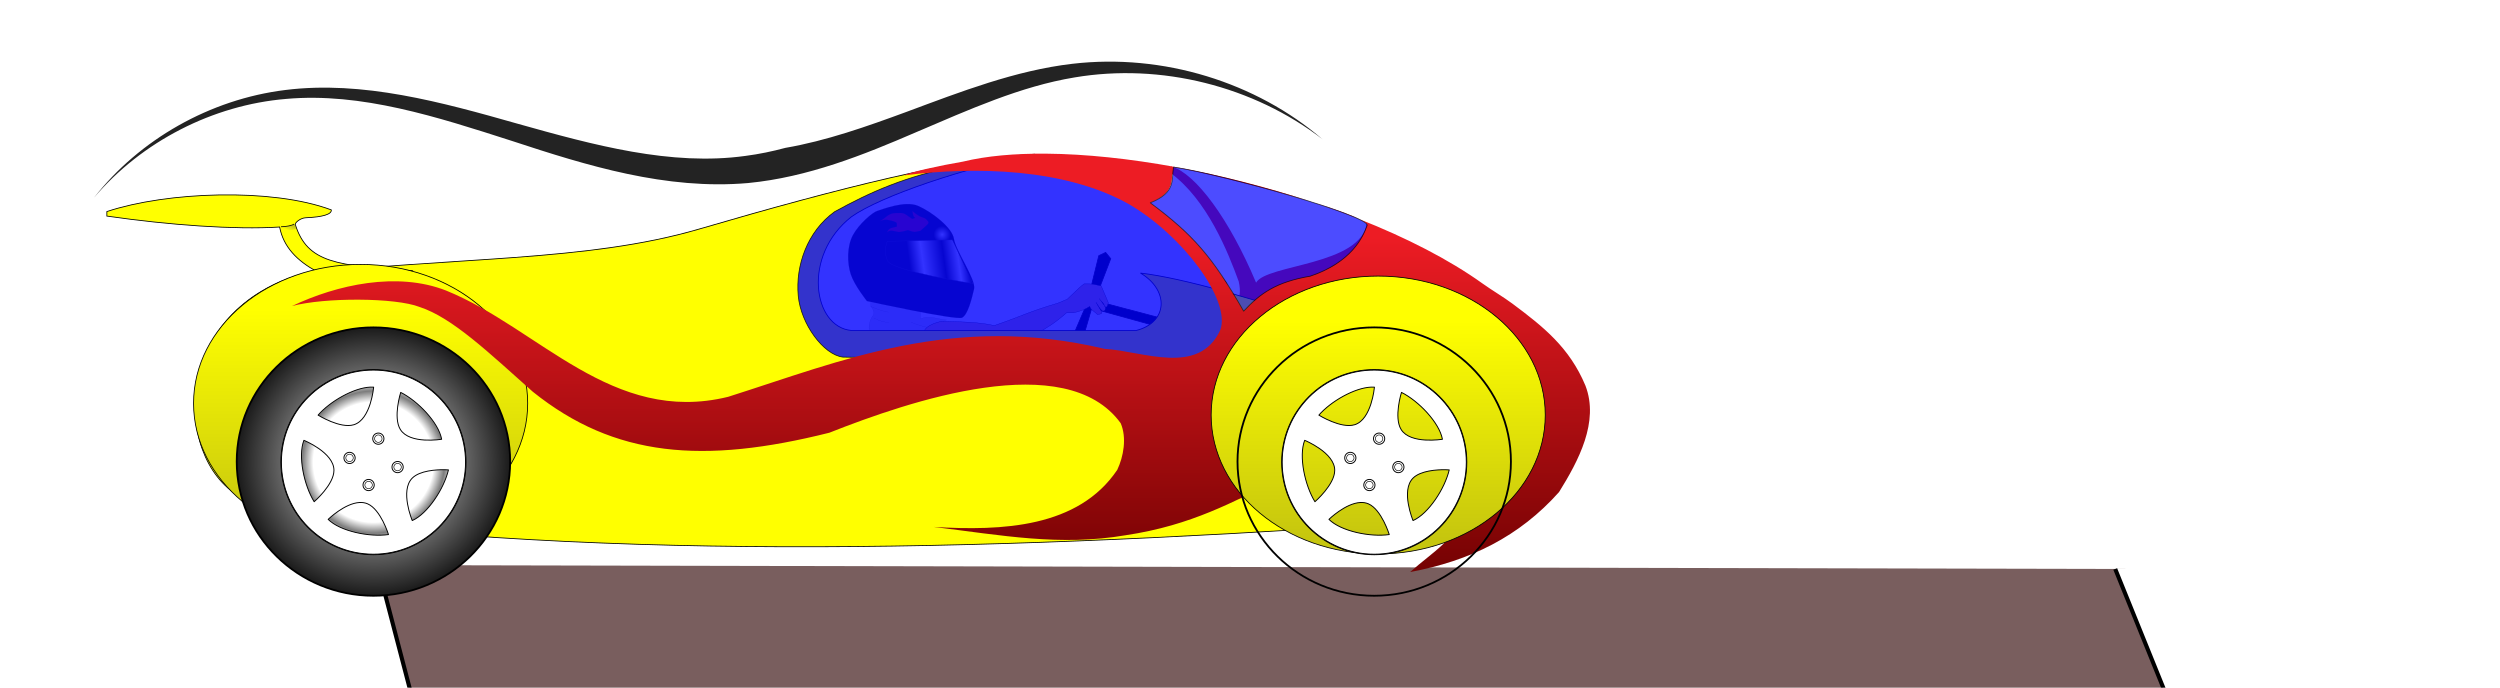 <?xml version="1.0" encoding="UTF-8" standalone="no"?>
<svg
   xmlns:dc="http://purl.org/dc/elements/1.1/"
   xmlns:cc="http://creativecommons.org/ns#"
   xmlns:rdf="http://www.w3.org/1999/02/22-rdf-syntax-ns#"
   xmlns:svg="http://www.w3.org/2000/svg"
   xmlns="http://www.w3.org/2000/svg"
   xmlns:xlink="http://www.w3.org/1999/xlink"
   xmlns:sodipodi="http://sodipodi.sourceforge.net/DTD/sodipodi-0.dtd"
   xmlns:inkscape="http://www.inkscape.org/namespaces/inkscape"
   viewBox="0 0 609.528 167.695"
   id="svg4247"
   version="1.1"
   inkscape:version="0.48.5 r10040"
   width="100%"
   height="100%"
   sodipodi:docname="car v6 Test.svg">
  <sodipodi:namedview
     pagecolor="#ffffff"
     bordercolor="#666666"
     borderopacity="1"
     objecttolerance="10"
     gridtolerance="10"
     guidetolerance="10"
     inkscape:pageopacity="0"
     inkscape:pageshadow="2"
     inkscape:window-width="1366"
     inkscape:window-height="705"
     id="namedview4430"
     showgrid="false"
     inkscape:zoom="4.7050021"
     inkscape:cx="156.0407"
     inkscape:cy="86.21278"
     inkscape:window-x="-8"
     inkscape:window-y="-8"
     inkscape:window-maximized="1"
     inkscape:current-layer="svg4247"
     fit-margin-left="100"
     fit-margin-right="100"
     fit-margin-bottom="20"
     fit-margin-top="0" />
  <defs
     id="defs4249">
    <linearGradient
       inkscape:collect="always"
       id="linearGradient5757">
      <stop
         style="stop-color:#ff0000;stop-opacity:1;"
         offset="0"
         id="stop5759" />
      <stop
         style="stop-color:#ff0000;stop-opacity:0;"
         offset="1"
         id="stop5761" />
    </linearGradient>
    <inkscape:path-effect
       fuse_tolerance="0"
       vertical_pattern="false"
       prop_units="false"
       tang_offset="0"
       normal_offset="0"
       spacing="0"
       scale_y_rel="false"
       prop_scale="1"
       copytype="single_stretched"
       pattern="#path5460"
       is_visible="true"
       id="path-effect5748"
       effect="skeletal" />
    <inkscape:path-effect
       is_visible="true"
       id="path-effect5746"
       effect="spiro" />
    <inkscape:path-effect
       fuse_tolerance="0"
       vertical_pattern="false"
       prop_units="false"
       tang_offset="0"
       normal_offset="0"
       spacing="0"
       scale_y_rel="false"
       prop_scale="1"
       copytype="single_stretched"
       pattern="#path5460"
       is_visible="true"
       id="path-effect5675"
       effect="skeletal" />
    <inkscape:path-effect
       is_visible="true"
       id="path-effect5673"
       effect="spiro" />
    <inkscape:path-effect
       effect="skeletal"
       id="path-effect5484"
       is_visible="true"
       pattern="M 0.1,6.693 11.571,0.1 20.422,7.506 z"
       copytype="single_stretched"
       prop_scale="1"
       scale_y_rel="false"
       spacing="0"
       normal_offset="0"
       tang_offset="0"
       prop_units="false"
       vertical_pattern="false"
       fuse_tolerance="0" />
    <inkscape:path-effect
       effect="spiro"
       id="path-effect5458"
       is_visible="true" />
    <inkscape:path-effect
       effect="spiro"
       id="path-effect5456"
       is_visible="true" />
    <inkscape:path-effect
       effect="spiro"
       id="path-effect5454"
       is_visible="true" />
    <linearGradient
       inkscape:collect="always"
       id="linearGradient5444">
      <stop
         style="stop-color:#4d4d4d;stop-opacity:1;"
         offset="0"
         id="stop5446" />
      <stop
         style="stop-color:#4d4d4d;stop-opacity:0;"
         offset="1"
         id="stop5448" />
    </linearGradient>
    <linearGradient
       id="linearGradient5367">
      <stop
         style="stop-color:#ffff00;stop-opacity:1;"
         offset="0"
         id="stop5369" />
      <stop
         style="stop-color:#c6c60e;stop-opacity:1;"
         offset="1"
         id="stop5371" />
    </linearGradient>
    <linearGradient
       id="i"
       x1="87.011"
       x2="153.31"
       gradientUnits="userSpaceOnUse"
       gradientTransform="matrix(0.987,-0.163,0.163,0.987,-23.919,19.032)">
      <stop
         stop-color="#9f64c8"
         offset="0"
         id="stop4252" />
      <stop
         stop-color="#1f1a17"
         offset=".012"
         id="stop4254" />
      <stop
         stop-color="#1f1a17"
         offset=".161"
         id="stop4256" />
      <stop
         stop-color="#1f1a17"
         offset=".29"
         id="stop4258" />
      <stop
         stop-color="#fff"
         offset=".451"
         id="stop4260" />
      <stop
         stop-color="#1f1a17"
         offset=".702"
         id="stop4262" />
      <stop
         stop-color="#fff"
         offset=".871"
         id="stop4264" />
      <stop
         stop-color="#1f1a17"
         offset=".988"
         id="stop4266" />
      <stop
         stop-color="#956dc4"
         offset="1"
         id="stop4268" />
    </linearGradient>
    <linearGradient
       id="h"
       x1="95.086"
       x2="116.72"
       y1="94.886"
       y2="70.369"
       gradientUnits="userSpaceOnUse">
      <stop
         stop-color="#6f448a"
         offset="0"
         id="stop4271" />
      <stop
         stop-color="#fff"
         offset="1"
         id="stop4273" />
    </linearGradient>
    <linearGradient
       id="g"
       x1="363.13"
       x2="310.65"
       y1="418.04"
       y2="419.28"
       gradientUnits="userSpaceOnUse">
      <stop
         stop-color="#ccc"
         offset="0"
         id="stop4276" />
      <stop
         stop-color="#ccc"
         stop-opacity="0"
         offset="1"
         id="stop4278" />
    </linearGradient>
    <linearGradient
       id="f"
       x1="14.66"
       x2="24.031"
       y1="7.024"
       y2="34.826"
       gradientUnits="userSpaceOnUse">
      <stop
         stop-color="#fcf9fb"
         offset="0"
         id="stop4281" />
      <stop
         stop-color="#fcf9fb"
         stop-opacity="0"
         offset="1"
         id="stop4283" />
    </linearGradient>
    <radialGradient
       id="e"
       cx="134.78"
       cy="96.223"
       r="6.75"
       gradientUnits="userSpaceOnUse"
       gradientTransform="matrix(0.987,-0.163,0.163,0.987,-23.919,19.032)">
      <stop
         stop-color="#fff"
         offset="0"
         id="stop4286" />
      <stop
         stop-color="#1f1a17"
         offset="1"
         id="stop4288" />
    </radialGradient>
    <radialGradient
       id="b"
       cx="137.33"
       cy="138.29"
       r="74.169"
       gradientTransform="matrix(1.108,1.0011e-7,-3.2346e-8,1.108,-14.827,-14.931)"
       gradientUnits="userSpaceOnUse">
      <stop
         stop-color="#fff"
         offset="0"
         id="stop4291" />
      <stop
         offset="1"
         id="stop4293" />
    </radialGradient>
    <radialGradient
       id="a"
       cx="138.04"
       cy="137.93"
       r="48.778"
       gradientUnits="userSpaceOnUse">
      <stop
         stop-color="#fff"
         offset="0"
         id="stop4296" />
      <stop
         stop-color="#fff"
         offset=".646"
         id="stop4298" />
      <stop
         stop-color="#7d7d7d"
         offset=".764"
         id="stop4300" />
      <stop
         stop-color="#fff"
         offset=".882"
         id="stop4302" />
      <stop
         stop-color="#fff"
         offset="1"
         id="stop4304" />
    </radialGradient>
    <radialGradient
       id="d"
       cx="17.312"
       cy="25.531"
       r="9.688"
       gradientTransform="matrix(2.4,0,0,0.67,-17.1,22.4)"
       gradientUnits="userSpaceOnUse">
      <stop
         stop-opacity=".63"
         offset="0"
         id="stop4307" />
      <stop
         stop-opacity="0"
         offset="1"
         id="stop4309" />
    </radialGradient>
    <radialGradient
       id="c"
       cx="24"
       cy="22"
       r="22"
       gradientTransform="matrix(1,-0.2,0.2,1,-3.8,6.8)"
       gradientUnits="userSpaceOnUse">
      <stop
         stop-color="#e6cf00"
         offset="0"
         id="stop4312" />
      <stop
         stop-color="#fde94a"
         offset="1"
         id="stop4314" />
    </radialGradient>
    <filter
       color-interpolation-filters="sRGB"
       id="e-1">
      <feGaussianBlur
         stdDeviation="1.509"
         id="feGaussianBlur3905" />
    </filter>
    <radialGradient
       id="a-7"
       cx="304"
       cy="41.751"
       r="73.486"
       gradientTransform="matrix(0.266,1.473,1.294,-0.203,93.94,398.96)"
       gradientUnits="userSpaceOnUse">
      <stop
         stop-color="#fb8b00"
         offset="0"
         id="stop3926" />
      <stop
         stop-color="#fb8b00"
         stop-opacity="0"
         offset="1"
         id="stop3928" />
    </radialGradient>
    <linearGradient
       id="c-4"
       x1="65.026"
       x2="71.39"
       y1="900.19"
       y2="891.7"
       gradientUnits="userSpaceOnUse">
      <stop
         offset="0"
         id="stop3916" />
      <stop
         stop-opacity="0"
         offset="1"
         id="stop3918" />
    </linearGradient>
    <filter
       color-interpolation-filters="sRGB"
       id="f-0">
      <feGaussianBlur
         stdDeviation="1.045"
         id="feGaussianBlur3902" />
    </filter>
    <filter
       color-interpolation-filters="sRGB"
       id="h-9">
      <feGaussianBlur
         stdDeviation="18.397"
         id="feGaussianBlur3899" />
    </filter>
    <filter
       color-interpolation-filters="sRGB"
       id="g-4"
       x="-0.135"
       y="-0.154"
       width="1.27"
       height="1.308">
      <feGaussianBlur
         stdDeviation="2.9"
         id="feGaussianBlur3908" />
    </filter>
    <linearGradient
       id="b-8"
       x1="73.512"
       x2="105.33"
       y1="862.71"
       y2="996.38"
       gradientUnits="userSpaceOnUse">
      <stop
         stop-color="#888"
         offset="0"
         id="stop3921" />
      <stop
         stop-color="#816647"
         offset="1"
         id="stop3923" />
    </linearGradient>
    <linearGradient
       id="SVGID_2_"
       y2="282.36"
       gradientUnits="userSpaceOnUse"
       x2="146.62"
       y1="282.36"
       x1="14.19">
      <stop
         style="stop-color:#6D0000"
         offset="0"
         id="stop4694" />
      <stop
         style="stop-color:#ED1C24"
         offset="1"
         id="stop4696" />
    </linearGradient>
    <linearGradient
       gradientTransform="matrix(0,-0.729,0.729,0,-24.481,115.712)"
       y2="282.36"
       x2="146.62"
       y1="282.36"
       x1="27.489"
       gradientUnits="userSpaceOnUse"
       id="linearGradient4727"
       xlink:href="#SVGID_2_"
       inkscape:collect="always" />
    <linearGradient
       inkscape:collect="always"
       xlink:href="#linearGradient5367"
       id="linearGradient5373"
       x1="53"
       y1="23.456"
       x2="53"
       y2="76.688"
       gradientUnits="userSpaceOnUse" />
    <linearGradient
       inkscape:collect="always"
       xlink:href="#linearGradient5444"
       id="linearGradient5450"
       x1="43.629"
       y1="5.051"
       x2="42.872"
       y2="7.193"
       gradientUnits="userSpaceOnUse" />
    <inkscape:path-effect
       effect="spiro"
       id="path-effect5458-2"
       is_visible="true" />
    <inkscape:path-effect
       effect="skeletal"
       id="path-effect5484-4"
       is_visible="true"
       pattern="#path5460"
       copytype="single_stretched"
       prop_scale="1"
       scale_y_rel="false"
       spacing="0"
       normal_offset="0"
       tang_offset="0"
       prop_units="false"
       vertical_pattern="false"
       fuse_tolerance="0" />
    <inkscape:path-effect
       effect="spiro"
       id="path-effect5458-7"
       is_visible="true" />
    <inkscape:path-effect
       effect="skeletal"
       id="path-effect5484-1"
       is_visible="true"
       pattern="#path5460"
       copytype="single_stretched"
       prop_scale="1"
       scale_y_rel="false"
       spacing="0"
       normal_offset="0"
       tang_offset="0"
       prop_units="false"
       vertical_pattern="false"
       fuse_tolerance="0" />
    <linearGradient
       inkscape:collect="always"
       xlink:href="#linearGradient5757"
       id="linearGradient5763"
       x1="493.766"
       y1="341.999"
       x2="99.043"
       y2="344.418"
       gradientUnits="userSpaceOnUse">
      <animate
         id="animateSwipIn"
         dur="2000ms"
         begin="0ms;animateSwipBackX1.end+1000ms"
         attributeName="x2"
         values="480; -150"
         repeatCount="1" />
      <animate
         repeatCount="1"
         values="480; 481"
         attributeName="x1"
         begin="animateSwipIn.begin"
         dur="10ms"
         id="animateSet x1"
         Note="resets x1 at the start of animateSwipIn and freezes value"
         fill="freeze" />
      <animate
         repeatCount="1"
         values="465; -200"
         attributeName="x1"
         begin="animateSwipIn.end-1000ms"
         dur="2000ms"
         id="animateSwipBackX1"
         fillH="freeze"
         fill="freeze" />
      <animate
         id="animateSwipBackX2"
         dur="2000ms"
         begin="animateSwipIn.end-1000ms"
         attributeName="x2"
         values="485; -180"
         repeatCount="1"
         fill="freeze" />
    </linearGradient>
    <linearGradient
       inkscape:collect="always"
       xlink:href="#linearGradient5367"
       id="linearGradient5774"
       gradientUnits="userSpaceOnUse"
       x1="53"
       y1="23.456"
       x2="53"
       y2="76.688" />
    <filter
       inkscape:collect="always"
       id="filter5809"
       x="-0.125"
       width="1.249"
       y="-1.333"
       height="3.666">
      <feGaussianBlur
         inkscape:collect="always"
         stdDeviation="22.841"
         id="feGaussianBlur5811" />
    </filter>
    <radialGradient
       inkscape:collect="always"
       xlink:href="#b"
       id="radialGradient9962"
       gradientUnits="userSpaceOnUse"
       gradientTransform="matrix(1.108,1.0011e-7,-3.2346e-8,1.108,-14.827,-14.931)"
       cx="137.33"
       cy="138.29"
       r="74.169" />
    <radialGradient
       inkscape:collect="always"
       xlink:href="#a"
       id="radialGradient9964"
       gradientUnits="userSpaceOnUse"
       cx="138.04"
       cy="137.93"
       r="48.778" />
  </defs>
  <path
     style="color:#000000;fill:#795e5e;fill-opacity:1;fill-rule:nonzero;stroke:#000000;stroke-width:1;stroke-linecap:butt;stroke-linejoin:round;stroke-miterlimit:4;stroke-opacity:1;stroke-dasharray:none;stroke-dashoffset:4.1;marker:none;visibility:visible;display:inline;overflow:visible;enable-background:accumulate;filter:url(#filter5809)"
     d="m 92.032,137.775 10.745,41.117 c 147.187,-9.62 291.112,-11.631 429.191,0 l -16.252,-40.17"
     id="Road"
     inkscape:connector-curvature="0"
     sodipodi:nodetypes="cccc" />
  <path
     style="opacity:0.67;color:#000000;fill:#f2f2f2;fill-opacity:1;fill-rule:nonzero;stroke:none;stroke-width:0.2;marker:none;visibility:visible;display:inline;overflow:visible;enable-background:accumulate"
     d="m 638.608,157.971 33.791,0 -4,6.302 -33.791,0 z"
     id="RoadStrip"
     inkscape:connector-curvature="0"
     sodipodi:nodetypes="ccccc">
    <animateTransform
       fillH="freeze"
       repeatCount="indefinite"
       type="translate"
       dur="1000ms"
       begin="0ms"
       additive="sum"
       attributeName="transform"
       id="animateTransform5814"
       values="0 0;-800 0" />
  </path>
  <g
     id="g4316"
     transform="translate(-146.897,-309.787)">
    <g
       id="Driver"
       style="fill-rule:evenodd"
       transform="matrix(1,0.026,-0.026,1,9.795,-9.391)">
      <g
         transform="matrix(0.311,0,0,0.311,337.53,337.96)"
         id="g4320">
        <path
           d="m 75.302,133.26 c 0,0 -5.097,0.319 -5.097,3.822 0,3.504 0.956,7.008 0.956,7.008 0,0 -2.23,3.822 0,6.689 2.23,2.867 2.23,5.097 0.319,7.326 -0.67,0.782 -3.73,8.619 -1.013,10.778 5.034,4.002 17.895,2.919 17.895,2.919 0,0 27.394,9.556 33.765,9.556 6.371,0 1.274,-7.963 1.274,-7.963 l -0.956,-6.689 c 0,0 4.46,-3.504 4.46,-5.097 0,-1.593 3.023,-2.794 3.023,-2.794 -6.835,-0.188 -13.669,-3.855 -20.504,-0.132 l 0.044,-10.41 -32.849,-14.357 z"
           id="path4322"
           inkscape:connector-curvature="0"
           style="fill:#dededd;stroke:#1f1a17;stroke-width:0.076"
           sodipodi:nodetypes="cscssscsccsccccc" />
        <path
           d="m 67.223,145.641 c 0,0 -10.148,-11.952 -13.229,-20.71 -3.081,-8.758 -3.59,-21.756 0.933,-30.678 4.523,-8.923 14.971,-18.277 18.598,-19.421 3.627,-1.144 21.411,-8.984 31.925,-4.723 10.514,4.261 27.205,16.223 28.694,25.244 1.489,9.021 18.251,31.328 16.737,38.664 -1.515,7.336 -4.276,20.329 -8.789,22.708 -4.513,2.38 -74.869,-11.083 -74.869,-11.083 z"
           id="path4324"
           inkscape:connector-curvature="0"
           style="fill:url(#e);stroke:#1f1a17;stroke-width:0.076" />
        <path
           d="m 132.933,95.98 -50.935,2.414 c 0,0 -3.37,7.637 0.638,15.418 4.007,7.781 67.109,15.973 67.109,15.973 L 132.933,95.979 z"
           id="path4326"
           inkscape:connector-curvature="0"
           style="fill:url(#i);stroke:#4d4948;stroke-width:0.25" />
        <path
           d="m 107.769,89.543 c 0,0 2.231,-2.136 4.352,-4.118 2.121,-1.982 2.409,-2.709 0.162,-4.786 -2.246,-2.077 -3.307,-1.086 -6.788,-3.231 -3.482,-2.145 -4.494,-3.338 -4.494,-3.338 0,0 0.522,4.809 1.933,5.12 1.411,0.311 -1.987,1.144 -1.987,1.144 l -3.966,-2.609 c 0,0 -2.357,-1.923 -5.048,-1.751 -2.691,0.172 -5.205,-0.229 -8.118,1.068 -2.914,1.297 -3.843,3.082 -7.044,5.106 -3.201,2.024 1.171,-1.145 5.228,-0.455 4.057,0.69 6.637,1.488 6.9,2.261 0.263,0.772 0.194,2.824 0.194,2.824 0,0 -1.588,0.262 -4.17,1.096 -2.582,0.834 -3.358,3.546 -3.358,3.546 0,0 1.524,-1.475 3.443,-1.384 1.919,0.091 3.506,0.645 5.447,0.869 1.941,0.224 7.48,-1.642 7.48,-1.642 0,0 4.056,1.506 5.645,1.244 1.589,-0.262 4.192,-0.964 4.192,-0.964 z"
           id="path4328"
           inkscape:connector-curvature="0"
           style="fill:#c8141a;fill-opacity:1;stroke:#1f1a17;stroke-width:0.076" />
        <path
           d="m 69.753,149.612 c 0,0 7.814,3.412 14.628,4.328"
           id="path4330"
           inkscape:connector-curvature="0"
           style="fill:none;stroke:#1f1a17;stroke-width:0.076" />
        <path
           d="m 115.214,165.065 c 0,0 -8.309,-1.475 -13.005,-3.89"
           id="path4332"
           inkscape:connector-curvature="0"
           style="fill:none;stroke:#1f1a17;stroke-width:0.076"
           sodipodi:nodetypes="cc" />
        <path
           d="m 72.803,158.707 c 0,0 5.699,3.278 12.36,3.266"
           id="path4334"
           inkscape:connector-curvature="0"
           style="fill:none;stroke:#1f1a17;stroke-width:0.076" />
      </g>
    </g>
    <g
       id="Car">
      <animateTransform
         fillH="freeze"
         repeatCount="indefinite"
         type="translate"
         dur="250ms"
         begin="0ms"
         additive="sum"
         attributeName="transform"
         id="animateTransform4640"
         values="0 0;0 .2;.3 .1;0 -.3;0 0" />
      <g
         id="SteeringWheel">
        <path
           transform="matrix(0.969,0.246,-0.246,0.969,0,0)"
           d="m 493.739,258.681 1.424,-1.173 1.576,1.173 -1.255,10.583 -0.282,2.381 -0.401,11.82 -1.582,1.076 -1.418,-1.076 1.961,-12.516 0.06,-1.135 z"
           id="path4338"
           style="stroke:#120606;stroke-width:0.2;stroke-miterlimit:4;stroke-dasharray:none"
           inkscape:connector-curvature="0"
           sodipodi:nodetypes="ccccccccccc" />
        <path
           id="path4336"
           d="m 269.774,-518.419 2.243,0.296 -0.493,23.17 -1.973,-0.052 z"
           transform="matrix(-0.246,0.969,-0.969,-0.246,0,0)"
           inkscape:connector-curvature="0"
           style="stroke:#120606;stroke-width:0.2;stroke-miterlimit:4;stroke-dasharray:none"
           sodipodi:nodetypes="ccccc" />
      </g>
      <g
         transform="translate(-142.991,54.277)"
         id="RightArm"
         inkscape:label="#g6694">
        <path
           sodipodi:nodetypes="ccccccccccccccccccccccc"
           inkscape:connector-curvature="0"
           id="path5838"
           d="m 519.449,333.833 c 4.305,0.131 8.675,0.138 12.598,0.996 0.164,-0.009 0.328,-0.017 0.492,-0.026 5.901,-2.024 8.27,-3.322 15.285,-5.39 0.757,-0.317 1.513,-0.635 2.27,-0.952 3.429,-3.245 2.914,-2.82 4.1,-3.734 2.436,-0.042 2.103,0.09 4.183,0.486 0.382,0.846 1.343,3.214 1.725,4.06 -0.135,0.429 -0.182,1.427 -0.862,1.02 -0.122,-0.805 -0.9,-1.347 -1.378,-2.006 0.511,0.67 1.021,1.34 1.532,2.01 0.093,0.86 -0.245,1.162 -0.747,1.016 -0.616,-0.492 -1.102,-1.407 -1.559,-2.133 0.493,0.954 0.914,1.451 1.406,2.405 0.129,0.539 -0.341,0.46 -1.057,0.608 -0.461,-0.601 -1.681,-1.122 -1.852,-1.976 -1.076,0.73 -2.415,1.197 -3.88,1.537 -0.586,0 -1.171,0 -1.757,0 -5.392,4.772 -8.77,5.595 -14.386,8.42 -0.467,0.234 -0.746,0.879 -1.509,0.467 -6.152,0.636 -12.243,0.955 -18.167,0.404 -0.403,-2.632 -3.195,-5.605 3.564,-7.213 z"
           style="color:#000000;fill:#e4ab97;fill-opacity:1;fill-rule:nonzero;stroke:#000000;stroke-width:0.07;stroke-opacity:1;marker:none;visibility:visible;display:inline;overflow:visible;enable-background:accumulate" />
      </g>
      <path
         style="color:#000000;fill:#e61a22;fill-opacity:1;fill-rule:nonzero;stroke:none;stroke-width:0.2;marker:none;visibility:visible;display:inline;overflow:visible;enable-background:accumulate"
         d="m 258.059,-8.519 c 5.948,1.706 14.174,12.91 20.665,28.346 2.518,-4.516 25.732,-4.176 26.988,-14.591 7.017,14.327 -10.171,19.634 -28.198,24.471 l -5.444,-1.613 c 1.03,-2.608 3.549,-3.562 2.42,-8.569 -2.575,-7.045 -7.66,-19.937 -16.733,-26.531 z"
         id="path5438"
         inkscape:connector-curvature="0"
         transform="translate(174.42,358.88)"
         sodipodi:nodetypes="cccccccc" />
      <path
         d="m 233.711,437.982 c 89.397,9.315 188.088,4.444 286.267,-2.945 4.884,-2.633 10.949,-12.624 12.482,-19.993 C 498.844,397.303 445.655,378.791 424.95,376.36 c 7.053,4.191 6.724,12.05 -1.033,14 l -69.451,0 c -9.333,-0.84 -12.072,-18.225 0,-27.707 7.057,-5.023 27.838,-12.081 44.757,-15.269 -19.272,1.088 -47.382,8.155 -81.967,18.276 -27.315,7.994 -59.56,6.699 -96.887,11.001 -32.709,9.369 -31.257,47.36 -13.315,54.994 8.779,3.774 15.734,5.293 26.656,6.327 z"
         id="path4340"
         style="fill:#ffff00;stroke:#000000;stroke-width:0.2;stroke-miterlimit:4;stroke-dasharray:none"
         inkscape:connector-curvature="0"
         sodipodi:nodetypes="ccccccccsccc" />
      <path
         d="m 172.948,362.47 c 15.174,2.196 31.248,3.359 42.125,2.668 1.862,9.811 13.667,13.441 24.918,16.471 l 7.414,-5.822 c -18.448,-1.243 -25.54,-1.882 -28.506,-11.248 -0.132,-0.417 1.198,-1.604 2.559,-1.66 4.107,-0.169 6.354,-0.844 6.214,-1.919 -14.52,-5.42 -40.148,-4.436 -54.722,0.41 z"
         id="path4410"
         inkscape:connector-curvature="0"
         style="fill:#ffff00;stroke:#000000;stroke-width:0.2;stroke-miterlimit:4;stroke-opacity:1;stroke-dasharray:none"
         sodipodi:nodetypes="ccccssccc" />
      <path
         sodipodi:type="arc"
         style="color:#000000;fill:url(#linearGradient5774);fill-opacity:1;fill-rule:nonzero;stroke:#000000;stroke-width:0.2;stroke-opacity:1;marker:none;visibility:visible;display:inline;overflow:visible;enable-background:accumulate"
         id="RearFender"
         sodipodi:cx="47.182301"
         sodipodi:cy="46.442566"
         sodipodi:rx="40.730019"
         sodipodi:ry="33.874474"
         d="m 87.912,46.443 c 0,18.708 -18.235,33.874 -40.73,33.874 -22.495,0 -40.73,-15.166 -40.73,-33.874 0,-18.708 18.235,-33.874 40.73,-33.874 22.495,0 40.73,15.166 40.73,33.874 z"
         transform="translate(187.638,361.687)" />
      <path
         style="opacity:0.8;color:#000000;fill:#0000ff;stroke:#000000;stroke-width:0.2;stroke-linecap:butt;stroke-linejoin:round;stroke-miterlimit:4;stroke-opacity:1;stroke-dasharray:none;stroke-dashoffset:4.1;marker:none;visibility:visible;display:inline;overflow:visible;enable-background:accumulate"
         d="m 381.095,350.075 c 15.03,-2.11 42.284,-1.244 64.724,28.632 4.863,10.942 4.614,19.62 -11.695,19.558 l -81.727,-1.411 c -4.72,-0.581 -10.236,-8.054 -10.876,-14.929 -0.686,-7.361 2.182,-15.707 8.876,-20.526 8.818,-4.84 17.123,-8.596 30.697,-11.324 z"
         id="path5375"
         inkscape:connector-curvature="0"
         sodipodi:nodetypes="ccccscc" />
      <path
         style="fill:url(#linearGradient4727)"
         d="m 227.594,-11.625 c -7.686,-0.066 -14.621,0.544 -20.344,1.938 -5.433,0.915 -13.374,2.661 -14.219,3.344 17.134,-2.199 38.983,-1.745 54.594,6.969 13.49,7.824 24.989,23.648 22.375,30.75 -5.255,11.361 -18.996,5.092 -28.156,4.594 C 204.834,27.212 177.812,38.851 150,47.656 121.724,54.597 103.865,30.916 81.25,21.75 69.344,17.067 54.623,20.299 43.656,25.531 c 7.985,-2.148 25.258,-2.084 31.125,0.219 7.988,2.603 16.873,11.136 27.625,20.688 19.888,15.953 41.512,17.699 72.281,9.969 19.442,-7.68 57.632,-20.786 71.031,-2.312 1.524,3.567 0.689,8.151 -0.844,11.375 -9.49,14.078 -27.999,14.924 -44.781,13.906 16.615,2.039 30.863,4.753 46.812,2.031 32.896,-4.915 39.376,-23.579 75.5,-19 6.404,2.055 8.311,7.297 7.812,12.219 -2.887,8.045 -8.388,10.768 -13.938,15.75 14.593,-2.709 26.642,-8.645 36.312,-19.5 4.747,-7.631 9.821,-17.125 6.438,-25.938 -3.907,-9.338 -10.26,-14.364 -17.812,-20 -2.17,-1.619 -4.949,-3.236 -7.281,-4.906 -8.159,-5.843 -18.603,-11.182 -30.094,-15.719 1.312,0.645 2.065,1.201 1.938,1.562 -1.025,2.918 -3.835,8.994 -13.844,12.375 -8.3,1.423 -12.186,4.155 -16.25,8.531 -7.624,-13.282 -12.294,-18.643 -22.75,-26.438 6.419,-2.566 5.118,-6.129 5.365,-8.796 6.771,1.234 24.361,5.583 34.072,8.609 -21.693,-7.201 -45.601,-11.616 -64.781,-11.781 z m 76.25,15.938 c -2.252,-1.107 -6.231,-2.525 -11.031,-4.031 3.769,1.259 7.435,2.612 11.031,4.031 z"
         transform="translate(174.42,358.88)"
         id="path4698"
         inkscape:connector-curvature="0"
         sodipodi:nodetypes="sccccccccccccccccccccsscscccccsccc" />
      <path
         sodipodi:type="arc"
         style="color:#000000;fill:url(#linearGradient5373);fill-opacity:1;fill-rule:nonzero;stroke:#000000;stroke-width:0.2;stroke-opacity:1;marker:none;visibility:visible;display:inline;overflow:visible;enable-background:accumulate"
         id="FrontFender"
         sodipodi:cx="47.182301"
         sodipodi:cy="46.442566"
         sodipodi:rx="40.730019"
         sodipodi:ry="33.874474"
         d="m 87.912,46.443 c 0,18.708 -18.235,33.874 -40.73,33.874 -22.495,0 -40.73,-15.166 -40.73,-33.874 0,-18.708 18.235,-33.874 40.73,-33.874 22.495,0 40.73,15.166 40.73,33.874 z"
         transform="translate(435.737,364.526)" />
      <path
         style="opacity:0.7;color:#000000;fill:#0000ff;fill-opacity:1;fill-rule:nonzero;stroke:#000000;stroke-width:0.2;stroke-linecap:butt;stroke-linejoin:round;stroke-miterlimit:4;stroke-opacity:1;stroke-dasharray:none;stroke-dashoffset:4.1;marker:none;visibility:visible;display:inline;overflow:visible;enable-background:accumulate"
         d="m 433.021,350.524 c 12.414,1.822 47.985,11.99 47.196,14.235 -1.025,2.918 -3.858,8.981 -13.866,12.362 -8.3,1.423 -12.172,4.156 -16.236,8.532 -7.624,-13.282 -12.308,-18.627 -22.763,-26.421 6.419,-2.566 5.12,-5.738 5.67,-8.707 z"
         id="path5406"
         inkscape:connector-curvature="0"
         sodipodi:nodetypes="cscccc" />
      <path
         style="color:#000000;fill:none;stroke:#000000;stroke-width:0.2;stroke-opacity:1;marker:none;visibility:visible;display:inline;overflow:visible;enable-background:accumulate"
         d="m 40.995,6.191 c 1.07,0.023 2.853,-0.311 3.176,-0.668"
         id="path5440"
         inkscape:connector-curvature="0"
         transform="translate(174.42,358.88)"
         sodipodi:nodetypes="cc" />
      <path
         style="opacity:0.5;color:#000000;fill:url(#linearGradient5450);fill-opacity:1;fill-rule:nonzero;stroke:none;stroke-width:0.2;marker:none;visibility:visible;display:inline;overflow:visible;enable-background:accumulate"
         d="m 40.793,6.217 c 1.282,-0.082 2.586,-0.129 3.604,-0.706 0.088,0.342 0.141,0.773 0.365,1.084 -0.594,0.423 -1.753,0.445 -1.953,0.441"
         id="path5442"
         inkscape:connector-curvature="0"
         transform="translate(174.42,358.88)"
         sodipodi:nodetypes="cccc" />
    </g>
    <animateTransform
       values="0 0;5 0;6 0;1 0;0 0;0 0;8 0;9 0;9 0;1 0;0 0"
       id="animateTransform5780"
       attributeName="transform"
       additive="sum"
       begin="0ms"
       dur="6000ms"
       type="translate"
       repeatCount="indefinite"
       fillH="freeze" />
    <animateTransform
       fillH="freeze"
       repeatCount="1"
       type="scale"
       dur="6000ms"
       additive="sum"
       attributeName="transform"
       id="animateBlast1"
       values="1 1; .6 1;.5 1;1 1;1 1"
       fill="freeze"
       begin="5000ms;animateBlast1.end+12000ms"
       keyTimes="0;.13;.2;.27;1"
       keyTimesH="0;.2;.3;.4;1" />
    <animateTransform
       fillH="freeze"
       repeatCount="1"
       type="translate"
       dur="6000ms"
       begin="animateBlast1.begin"
       additive="sum"
       attributeName="transform"
       id="animateTransform9816"
       values="0 0; 300 0; 400 0;800 0;0 0"
       fill="freeze"
       keyTimes="0;.13;.2;.27;1" />
    <path
       style="opacity:0.86;color:#000000;fill:url(#linearGradient5763);stroke:none;stroke-width:0.2;marker:none;visibility:visible;display:inline;overflow:visible;enable-background:accumulate"
       d="m 169.816,357.986 c 11.091,-14.177 28.243,-23.989 46.662,-26.259 18.846,-2.351 38.103,2.966 56.589,8.216 18.493,5.197 37.46,10.39 55.615,7.85 3.274,-0.425 6.503,-1.095 9.7,-1.955 9.905,-1.7 19.824,-5.196 29.666,-8.824 13.076,-4.864 26.431,-10.05 40.284,-11.67 1e-5,0 1e-5,0 1e-5,0 22.177,-2.598 44.855,4.524 61.02,18.407 -16.847,-12.992 -39.427,-18.64 -60.452,-15.088 -13.176,2.17 -25.809,7.883 -38.683,13.373 -1e-5,0 -1e-5,0 -2e-5,1e-5 -12.855,5.557 -26.367,10.968 -40.903,12.376 -20.014,1.753 -39.341,-4.262 -57.601,-10.266 0,0 -10e-6,0 -10e-6,0 -18.276,-5.868 -36.718,-11.874 -55.047,-10.245 -17.886,1.486 -35.202,10.376 -46.85,24.083 z"
       id="path5680"
       inkscape:connector-curvature="0" />
    <g
       transform="matrix(0.465,0,0,0.465,177.47,371.29)"
       id="RearWheel"
       style="stroke:#000000;stroke-linejoin:round">
      <animateTransform
         values="0 1;1 1;0 -1;0 0"
         id="animateTransform4614"
         attributeName="transform"
         additive="sum"
         begin="0ms"
         dur="250ms"
         type="translate"
         repeatCount="indefinite"
         fillH="freeze" />
      <g
         transform="translate(-7.973,-27.877)"
         id="g4378">
        <path
           transform="matrix(0.973,0,0,0.955,4.414,5.562)"
           d="m 210.99,138.29 c 0,40.686 -32.983,73.669 -73.669,73.669 -40.686,0 -73.669,-32.983 -73.669,-73.669 0,-40.686 32.983,-73.669 73.669,-73.669 40.686,0 73.669,32.983 73.669,73.669 z"
           id="path4380"
           inkscape:connector-curvature="0"
           style="fill:url(#radialGradient9962)" />
        <path
           d="m 186.32,137.93 c 0,26.663 -21.615,48.278 -48.278,48.278 -26.663,0 -48.278,-21.615 -48.278,-48.278 0,-26.663 21.615,-48.278 48.278,-48.278 26.663,0 48.278,21.615 48.278,48.278 z"
           id="path4382"
           inkscape:connector-curvature="0"
           style="fill:url(#radialGradient9964)" />
      </g>
      <g
         id="RearRim">
        <animateTransform
           fillH="freeze"
           repeatCount="indefinite"
           type="rotate"
           dur="250ms"
           begin="0ms"
           additive="sum"
           attributeName="transform"
           id="animateTransform4611"
           values="0 130 110;360 130 110" />
        <path
           id="path4384"
           d="m 130.07,61.766 c -26.65,0 -48.281,21.632 -48.281,48.281 0,26.649 21.632,48.281 48.281,48.281 26.649,0 48.281,-21.632 48.281,-48.281 0,-26.649 -21.632,-48.281 -48.281,-48.281 z m -1.594,8.938 c 0.586,-0.024 1.137,-0.007 1.688,0.031 -1e-5,2e-6 -1.464,16.93 -10.344,19.688 -7.172,2.227 -18.781,-5.031 -18.781,-5.031 6.207,-7.146 18.65,-14.329 27.438,-14.688 z m 15.875,2.781 c 9.032,4.51 19.874,15.881 21.469,24.562 -1e-5,0 -16.771,2.787 -21.656,-5.125 -3.945,-6.39 0.188,-19.438 0.188,-19.438 z m -50.75,25.125 c 0,0 15.75,6.421 15.75,15.719 0,7.51 -10.375,16.469 -10.375,16.469 -5.316,-8.583 -8.579,-23.962 -5.375,-32.187 z m 73.562,15.406 c 1.363,0.011 2.219,0.094 2.219,0.094 -2.307,9.829 -10.888,23.009 -18.969,26.562 0,-1e-5 -6.573,-15.673 0,-22.25 3.982,-3.984 12.661,-4.441 16.75,-4.406 z m -44.344,17.188 c 1.45,-0.073 2.888,0.137 4.219,0.719 6.881,3.009 10.906,16.094 10.906,16.094 -9.994,1.432 -25.372,-1.738 -31.625,-7.969 0,0 8.668,-8.447 16.5,-8.844 z"
           inkscape:connector-curvature="0"
           style="fill:#ffffff;stroke-width:0.5" />
        <g
           transform="translate(-4.019,5.195)"
           id="g4404"
           style="fill:#ffffff;stroke-width:0.5">
          <path
             d="m 124.49,102.64 c 0,1.624 -1.317,2.941 -2.941,2.941 -1.624,0 -2.941,-1.317 -2.941,-2.941 0,-1.624 1.317,-2.941 2.941,-2.941 1.624,0 2.941,1.317 2.941,2.941 z"
             id="path4406"
             inkscape:connector-curvature="0" />
          <path
             transform="matrix(0.662,0,0,0.662,41.075,34.687)"
             d="m 124.49,102.64 c 0,1.624 -1.317,2.941 -2.941,2.941 -1.624,0 -2.941,-1.317 -2.941,-2.941 0,-1.624 1.317,-2.941 2.941,-2.941 1.624,0 2.941,1.317 2.941,2.941 z"
             id="path4408"
             inkscape:connector-curvature="0" />
        </g>
        <g
           transform="translate(5.979,19.408)"
           id="g4398"
           style="fill:#ffffff;stroke-width:0.5">
          <path
             d="m 124.49,102.64 c 0,1.624 -1.317,2.941 -2.941,2.941 -1.624,0 -2.941,-1.317 -2.941,-2.941 0,-1.624 1.317,-2.941 2.941,-2.941 1.624,0 2.941,1.317 2.941,2.941 z"
             id="path4400"
             inkscape:connector-curvature="0" />
          <path
             transform="matrix(0.662,0,0,0.662,41.075,34.687)"
             d="m 124.49,102.64 c 0,1.624 -1.317,2.941 -2.941,2.941 -1.624,0 -2.941,-1.317 -2.941,-2.941 0,-1.624 1.317,-2.941 2.941,-2.941 1.624,0 2.941,1.317 2.941,2.941 z"
             id="path4402"
             inkscape:connector-curvature="0" />
        </g>
        <g
           transform="translate(21.172,9.998)"
           id="g4392"
           style="fill:#ffffff;stroke-width:0.5">
          <path
             d="m 124.49,102.64 c 0,1.624 -1.317,2.941 -2.941,2.941 -1.624,0 -2.941,-1.317 -2.941,-2.941 0,-1.624 1.317,-2.941 2.941,-2.941 1.624,0 2.941,1.317 2.941,2.941 z"
             id="path4394"
             inkscape:connector-curvature="0" />
          <path
             transform="matrix(0.662,0,0,0.662,41.075,34.687)"
             d="m 124.49,102.64 c 0,1.624 -1.317,2.941 -2.941,2.941 -1.624,0 -2.941,-1.317 -2.941,-2.941 0,-1.624 1.317,-2.941 2.941,-2.941 1.624,0 2.941,1.317 2.941,2.941 z"
             id="path4396"
             inkscape:connector-curvature="0" />
        </g>
        <g
           transform="translate(11.076,-4.901)"
           id="g4386"
           style="fill:#ffffff;stroke-width:0.5">
          <path
             d="m 124.49,102.64 c 0,1.624 -1.317,2.941 -2.941,2.941 -1.624,0 -2.941,-1.317 -2.941,-2.941 0,-1.624 1.317,-2.941 2.941,-2.941 1.624,0 2.941,1.317 2.941,2.941 z"
             id="path4388"
             inkscape:connector-curvature="0" />
          <path
             transform="matrix(0.662,0,0,0.662,41.075,34.687)"
             d="m 124.49,102.64 c 0,1.624 -1.317,2.941 -2.941,2.941 -1.624,0 -2.941,-1.317 -2.941,-2.941 0,-1.624 1.317,-2.941 2.941,-2.941 1.624,0 2.941,1.317 2.941,2.941 z"
             id="path4390"
             inkscape:connector-curvature="0" />
        </g>
      </g>
    </g>
    <use
       x="0"
       y="0"
       xlink:href="#RearWheel"
       id="use4643"
       transform="translate(244,0)"
       width="391.569"
       height="96.448" />
  </g>
</svg>
